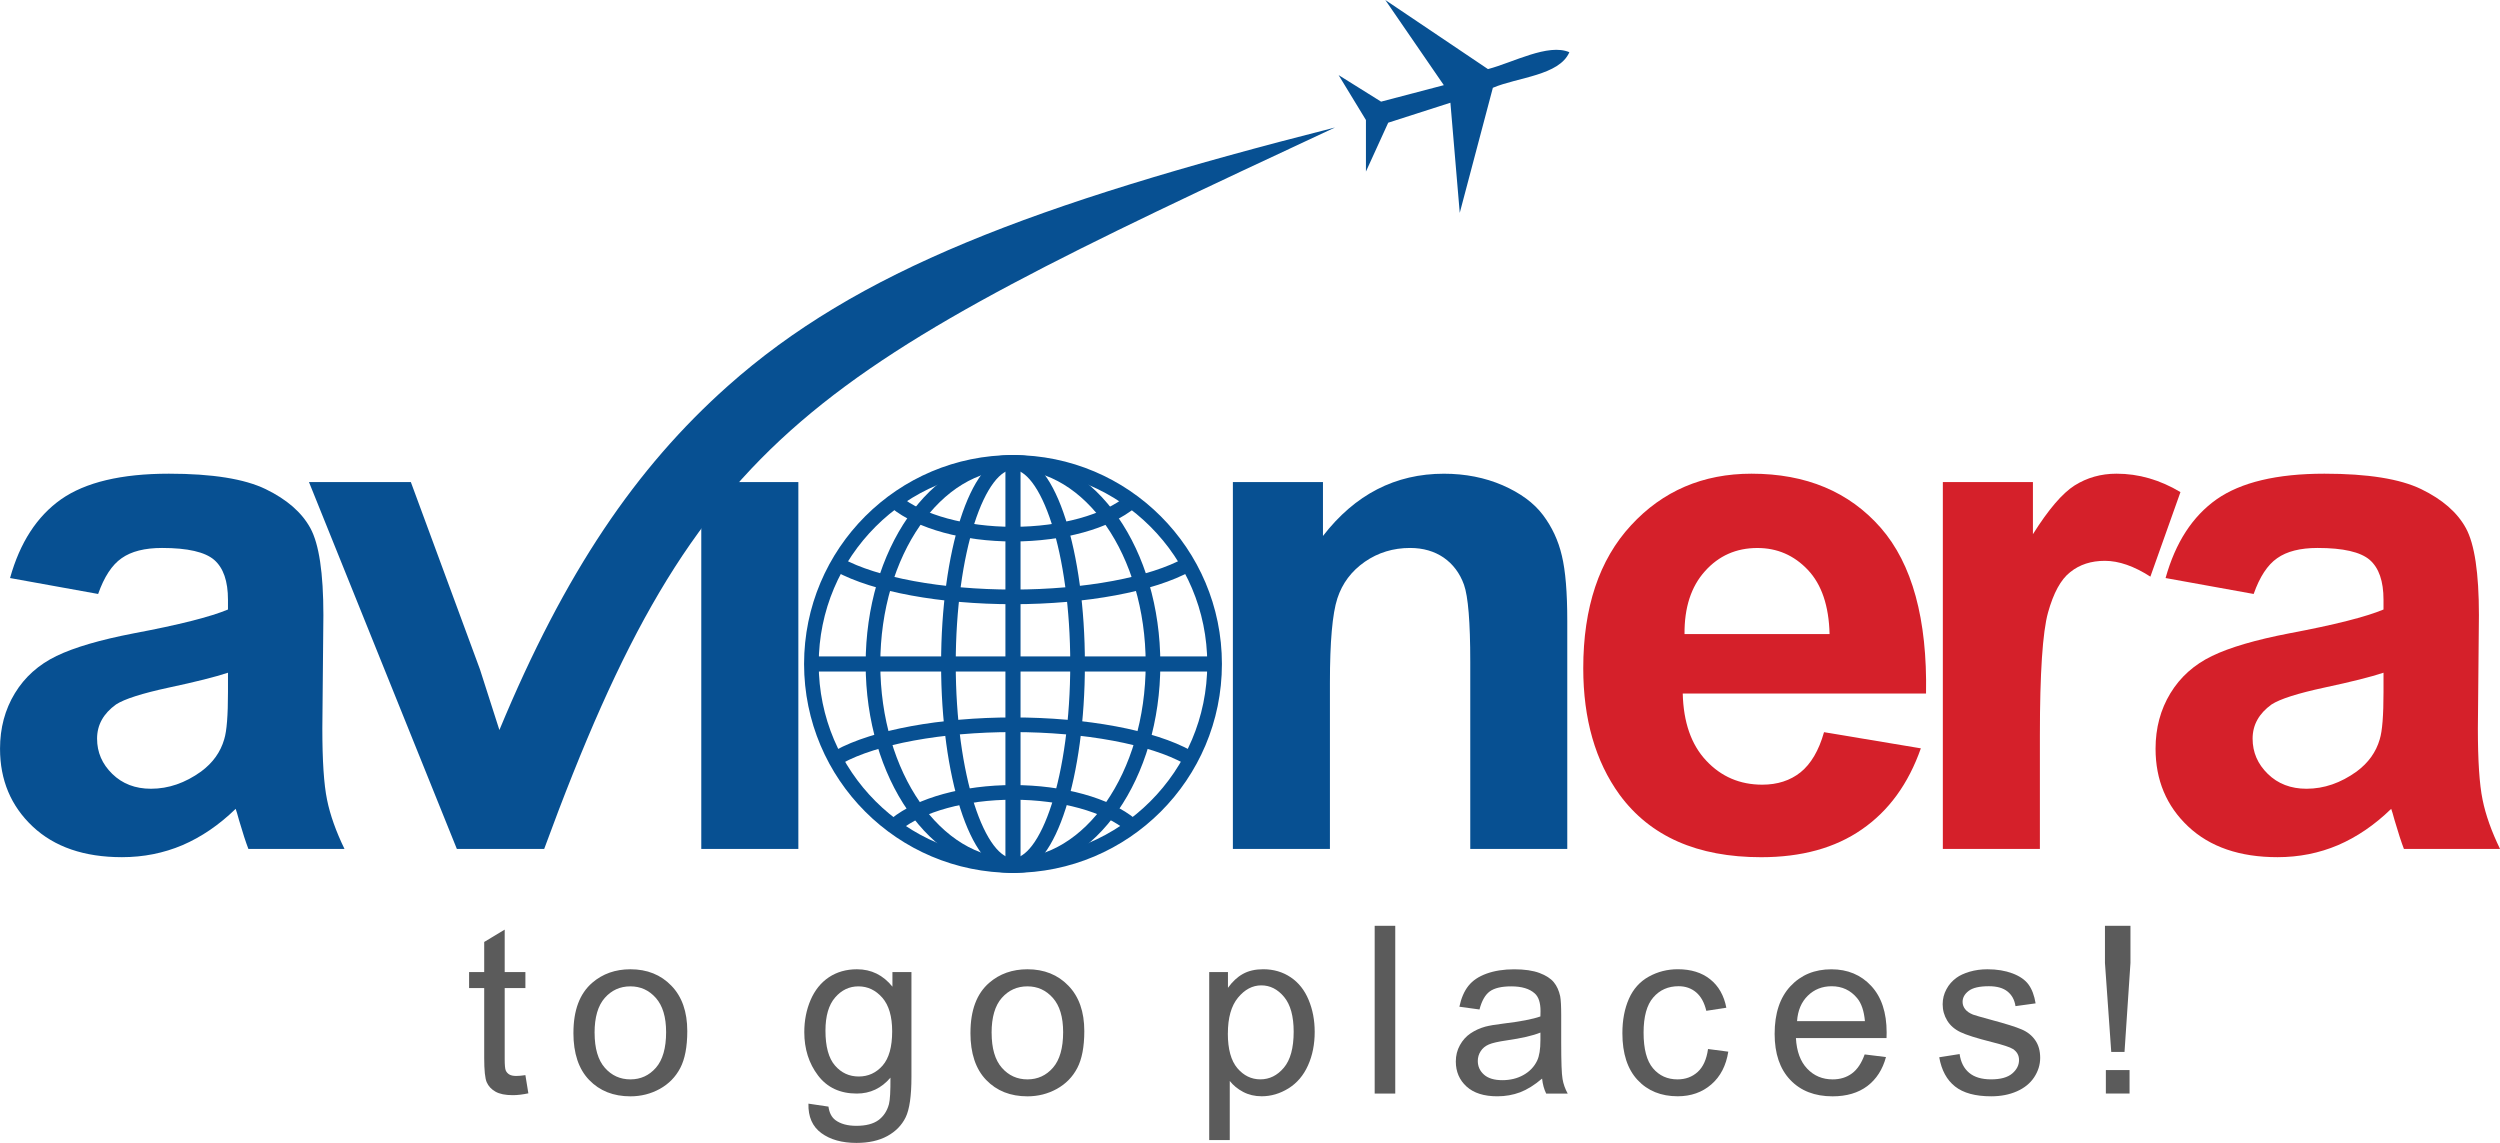 <?xml version="1.0" encoding="UTF-8"?>
<!DOCTYPE svg PUBLIC "-//W3C//DTD SVG 1.1//EN" "http://www.w3.org/Graphics/SVG/1.1/DTD/svg11.dtd">
<!-- Creator: CorelDRAW -->
<svg xmlns="http://www.w3.org/2000/svg" xml:space="preserve" width="85.299mm" height="38.995mm" style="shape-rendering:geometricPrecision; text-rendering:geometricPrecision; image-rendering:optimizeQuality; fill-rule:evenodd; clip-rule:evenodd"
viewBox="0 0 85.864 39.253"
 xmlns:xlink="http://www.w3.org/1999/xlink">
 <defs>
  <style type="text/css">
   <![CDATA[
    .str0 {stroke:#075092;stroke-width:0.503}
    .fil2 {fill:none}
    .fil1 {fill:#075092}
    .fil3 {fill:#075092;fill-rule:nonzero}
    .fil0 {fill:#5B5B5B;fill-rule:nonzero}
    .fil4 {fill:#D5202A;fill-rule:nonzero}
   ]]>
  </style>
 </defs>
 <g id="Layer_x0020_1">
  <g id="_307760952">
   <g>
    <path id="_307260928" class="fil0" d="M18.045 36.926l0.102 0.625c-0.199,0.042 -0.377,0.063 -0.534,0.063 -0.258,0 -0.456,-0.04 -0.598,-0.122 -0.141,-0.081 -0.24,-0.188 -0.298,-0.321 -0.058,-0.131 -0.087,-0.41 -0.087,-0.834l0 -2.401 -0.519 0 0 -0.55 0.519 0 0 -1.034 0.704 -0.424 0 1.458 0.711 0 0 0.55 -0.711 0 0 2.44c0,0.203 0.012,0.331 0.036,0.389 0.025,0.058 0.066,0.103 0.122,0.138 0.056,0.034 0.137,0.051 0.241,0.051 0.079,0 0.182,-0.009 0.311,-0.028z"/>
    <path id="_307262056" class="fil0" d="M19.695 35.471c0,-0.773 0.215,-1.346 0.645,-1.717 0.358,-0.309 0.796,-0.464 1.312,-0.464 0.574,0 1.044,0.188 1.407,0.565 0.365,0.376 0.546,0.895 0.546,1.558 0,0.538 -0.081,0.961 -0.241,1.268 -0.161,0.309 -0.396,0.547 -0.703,0.718 -0.309,0.17 -0.644,0.255 -1.009,0.255 -0.584,0 -1.056,-0.187 -1.417,-0.562 -0.361,-0.374 -0.541,-0.914 -0.541,-1.619zm0.727 0c0,0.535 0.117,0.935 0.35,1.201 0.234,0.267 0.527,0.4 0.88,0.4 0.351,0 0.644,-0.134 0.877,-0.401 0.232,-0.267 0.349,-0.675 0.349,-1.222 0,-0.516 -0.117,-0.908 -0.352,-1.174 -0.235,-0.266 -0.526,-0.398 -0.875,-0.398 -0.353,0 -0.647,0.133 -0.88,0.397 -0.233,0.264 -0.35,0.664 -0.35,1.198z"/>
    <path id="_307459896" class="fil0" d="M27.766 37.905l0.688 0.102c0.028,0.212 0.109,0.366 0.239,0.464 0.176,0.13 0.416,0.196 0.719,0.196 0.329,0 0.581,-0.066 0.759,-0.196 0.178,-0.131 0.298,-0.315 0.361,-0.55 0.038,-0.145 0.054,-0.447 0.051,-0.908 -0.309,0.363 -0.694,0.546 -1.155,0.546 -0.574,0 -1.018,-0.207 -1.332,-0.621 -0.314,-0.413 -0.472,-0.911 -0.472,-1.489 0,-0.398 0.072,-0.766 0.216,-1.103 0.145,-0.337 0.354,-0.597 0.628,-0.781 0.274,-0.182 0.596,-0.275 0.965,-0.275 0.492,0 0.899,0.2 1.218,0.598l0 -0.503 0.653 0 0 3.608c0,0.649 -0.067,1.111 -0.199,1.382 -0.133,0.271 -0.342,0.486 -0.629,0.643 -0.287,0.157 -0.64,0.236 -1.06,0.236 -0.498,0 -0.9,-0.113 -1.206,-0.337 -0.307,-0.224 -0.455,-0.561 -0.444,-1.012zm0.585 -2.507c0,0.547 0.109,0.947 0.327,1.198 0.217,0.252 0.49,0.377 0.817,0.377 0.325,0 0.597,-0.125 0.817,-0.374 0.22,-0.251 0.33,-0.643 0.33,-1.178 0,-0.511 -0.113,-0.896 -0.339,-1.155 -0.227,-0.259 -0.5,-0.389 -0.82,-0.389 -0.314,0 -0.581,0.127 -0.802,0.384 -0.22,0.255 -0.33,0.635 -0.33,1.138z"/>
    <path id="_307460736" class="fil0" d="M33.331 35.471c0,-0.773 0.215,-1.346 0.645,-1.717 0.358,-0.309 0.796,-0.464 1.312,-0.464 0.574,0 1.044,0.188 1.407,0.565 0.365,0.376 0.546,0.895 0.546,1.558 0,0.538 -0.081,0.961 -0.241,1.268 -0.161,0.309 -0.396,0.547 -0.703,0.718 -0.309,0.17 -0.644,0.255 -1.009,0.255 -0.584,0 -1.056,-0.187 -1.417,-0.562 -0.361,-0.374 -0.541,-0.914 -0.541,-1.619zm0.727 0c0,0.535 0.117,0.935 0.35,1.201 0.234,0.267 0.527,0.4 0.88,0.4 0.351,0 0.644,-0.134 0.877,-0.401 0.232,-0.267 0.349,-0.675 0.349,-1.222 0,-0.516 -0.117,-0.908 -0.352,-1.174 -0.235,-0.266 -0.526,-0.398 -0.875,-0.398 -0.353,0 -0.647,0.133 -0.88,0.397 -0.233,0.264 -0.35,0.664 -0.35,1.198z"/>
    <path id="_307461528" class="fil0" d="M41.531 39.158l0 -5.773 0.644 0 0 0.542c0.152,-0.212 0.323,-0.372 0.515,-0.478 0.191,-0.106 0.423,-0.16 0.695,-0.16 0.357,0 0.671,0.093 0.943,0.275 0.274,0.184 0.479,0.443 0.617,0.777 0.14,0.334 0.209,0.7 0.209,1.099 0,0.427 -0.076,0.812 -0.231,1.154 -0.153,0.342 -0.376,0.604 -0.668,0.786 -0.293,0.181 -0.6,0.272 -0.922,0.272 -0.236,0 -0.447,-0.05 -0.635,-0.149 -0.188,-0.099 -0.341,-0.225 -0.461,-0.377l0 2.031 -0.707 0zm0.64 -3.663c0,0.537 0.109,0.934 0.326,1.191 0.217,0.256 0.482,0.385 0.79,0.385 0.314,0 0.584,-0.133 0.808,-0.4 0.224,-0.266 0.337,-0.677 0.337,-1.236 0,-0.533 -0.11,-0.93 -0.329,-1.195 -0.219,-0.264 -0.48,-0.397 -0.783,-0.397 -0.302,0 -0.569,0.141 -0.801,0.423 -0.232,0.282 -0.347,0.692 -0.347,1.229z"/>
    <polygon id="_307462344" class="fil0" points="47.214,37.559 47.214,31.797 47.921,31.797 47.921,37.559 "/>
    <path id="_307463160" class="fil0" d="M52.965 37.044c-0.263,0.223 -0.515,0.38 -0.757,0.472 -0.243,0.091 -0.503,0.137 -0.781,0.137 -0.459,0 -0.81,-0.111 -1.057,-0.335 -0.246,-0.224 -0.369,-0.511 -0.369,-0.859 0,-0.205 0.046,-0.392 0.14,-0.561 0.093,-0.169 0.215,-0.305 0.365,-0.406 0.152,-0.102 0.321,-0.18 0.51,-0.232 0.138,-0.036 0.347,-0.072 0.628,-0.106 0.572,-0.068 0.993,-0.149 1.262,-0.244 0.003,-0.097 0.004,-0.158 0.004,-0.184 0,-0.288 -0.067,-0.492 -0.201,-0.609 -0.18,-0.161 -0.449,-0.24 -0.805,-0.24 -0.333,0 -0.578,0.058 -0.738,0.174 -0.158,0.117 -0.275,0.323 -0.352,0.62l-0.691 -0.095c0.063,-0.295 0.166,-0.535 0.31,-0.716 0.144,-0.182 0.353,-0.323 0.625,-0.421 0.272,-0.098 0.588,-0.148 0.947,-0.148 0.357,0 0.645,0.043 0.868,0.126 0.223,0.084 0.386,0.189 0.492,0.317 0.105,0.127 0.177,0.287 0.22,0.482 0.023,0.121 0.035,0.338 0.035,0.652l0 0.943c0,0.659 0.015,1.075 0.046,1.248 0.029,0.174 0.09,0.342 0.178,0.502l-0.739 0c-0.072,-0.146 -0.121,-0.318 -0.141,-0.515zm-0.059 -1.58c-0.258,0.106 -0.643,0.194 -1.155,0.268 -0.291,0.042 -0.498,0.089 -0.617,0.141 -0.121,0.052 -0.215,0.129 -0.279,0.231 -0.066,0.101 -0.099,0.212 -0.099,0.335 0,0.189 0.072,0.346 0.215,0.472 0.142,0.125 0.352,0.188 0.627,0.188 0.272,0 0.515,-0.059 0.727,-0.178 0.212,-0.119 0.369,-0.283 0.468,-0.49 0.077,-0.16 0.114,-0.396 0.114,-0.707l0 -0.26z"/>
    <path id="_307463976" class="fil0" d="M58.664 36.029l0.695 0.091c-0.075,0.479 -0.27,0.855 -0.584,1.126 -0.313,0.271 -0.698,0.406 -1.154,0.406 -0.57,0 -1.03,-0.187 -1.377,-0.559 -0.347,-0.373 -0.522,-0.908 -0.522,-1.606 0,-0.451 0.075,-0.845 0.224,-1.183 0.15,-0.338 0.377,-0.592 0.683,-0.761 0.305,-0.169 0.637,-0.254 0.996,-0.254 0.453,0 0.825,0.115 1.112,0.345 0.288,0.229 0.474,0.554 0.555,0.977l-0.688 0.106c-0.066,-0.28 -0.181,-0.491 -0.347,-0.633 -0.166,-0.141 -0.368,-0.212 -0.604,-0.212 -0.357,0 -0.647,0.127 -0.869,0.384 -0.223,0.255 -0.334,0.659 -0.334,1.211 0,0.561 0.107,0.969 0.323,1.224 0.215,0.254 0.495,0.381 0.841,0.381 0.278,0 0.508,-0.086 0.695,-0.256 0.186,-0.17 0.305,-0.432 0.354,-0.786z"/>
    <path id="_307464792" class="fil0" d="M64.044 36.215l0.731 0.09c-0.115,0.428 -0.329,0.759 -0.64,0.996 -0.313,0.235 -0.711,0.353 -1.195,0.353 -0.61,0 -1.095,-0.188 -1.452,-0.564 -0.358,-0.376 -0.537,-0.903 -0.537,-1.582 0,-0.703 0.181,-1.248 0.542,-1.635 0.362,-0.388 0.83,-0.582 1.407,-0.582 0.558,0 1.014,0.19 1.367,0.57 0.354,0.38 0.531,0.915 0.531,1.603 0,0.043 -0.001,0.106 -0.004,0.189l-3.112 0c0.025,0.459 0.156,0.81 0.389,1.053 0.233,0.244 0.523,0.366 0.872,0.366 0.259,0 0.48,-0.068 0.664,-0.205 0.184,-0.135 0.329,-0.353 0.436,-0.652zm-2.322 -1.144l2.33 0c-0.031,-0.35 -0.121,-0.614 -0.267,-0.789 -0.225,-0.272 -0.518,-0.409 -0.876,-0.409 -0.325,0 -0.598,0.109 -0.82,0.326 -0.221,0.217 -0.343,0.508 -0.368,0.872z"/>
    <path id="_307465608" class="fil0" d="M66.605 36.312l0.699 -0.11c0.039,0.28 0.149,0.495 0.329,0.645 0.178,0.149 0.429,0.224 0.753,0.224 0.325,0 0.566,-0.067 0.723,-0.199 0.157,-0.133 0.236,-0.288 0.236,-0.465 0,-0.161 -0.07,-0.286 -0.209,-0.378 -0.097,-0.063 -0.338,-0.142 -0.723,-0.239 -0.518,-0.131 -0.879,-0.244 -1.079,-0.341 -0.2,-0.095 -0.353,-0.228 -0.456,-0.397 -0.103,-0.169 -0.156,-0.356 -0.156,-0.559 0,-0.187 0.043,-0.358 0.129,-0.516 0.084,-0.16 0.201,-0.291 0.347,-0.396 0.11,-0.081 0.26,-0.15 0.449,-0.207 0.191,-0.056 0.394,-0.084 0.612,-0.084 0.327,0 0.614,0.048 0.863,0.142 0.248,0.094 0.431,0.221 0.549,0.382 0.118,0.162 0.199,0.377 0.243,0.647l-0.691 0.095c-0.032,-0.215 -0.123,-0.382 -0.274,-0.503 -0.15,-0.121 -0.363,-0.181 -0.639,-0.181 -0.325,0 -0.557,0.054 -0.695,0.161 -0.14,0.107 -0.209,0.233 -0.209,0.377 0,0.093 0.03,0.174 0.087,0.248 0.058,0.077 0.148,0.138 0.271,0.189 0.071,0.026 0.279,0.086 0.625,0.18 0.5,0.134 0.849,0.243 1.046,0.329 0.199,0.084 0.354,0.209 0.467,0.372 0.113,0.162 0.169,0.363 0.169,0.605 0,0.236 -0.07,0.458 -0.207,0.667 -0.138,0.208 -0.337,0.369 -0.596,0.483 -0.259,0.114 -0.553,0.17 -0.88,0.17 -0.543,0 -0.957,-0.113 -1.241,-0.338 -0.284,-0.225 -0.465,-0.559 -0.543,-1.002z"/>
    <path id="_307466424" class="fil0" d="M72.512 36.129l-0.216 -3.055 0 -1.277 0.876 0 0 1.277 -0.204 3.055 -0.456 0zm-0.185 1.43l0 -0.806 0.814 0 0 0.806 -0.814 0z"/>
   </g>
   <g>
    <g>
     <polygon id="_307790512" class="fil1" points="27.87,22.545 41.713,22.545 41.713,23.064 27.87,23.064 "/>
     <polygon id="_231941072" class="fil1" points="35.051,15.884 35.051,29.726 34.532,29.726 34.532,15.884 "/>
     <path id="_231939368" class="fil2 str0" d="M34.792 15.88c3.824,0 6.924,3.1 6.924,6.924 0,3.824 -3.1,6.924 -6.924,6.924 -3.824,0 -6.924,-3.1 -6.924,-6.924 0,-3.824 3.1,-6.924 6.924,-6.924z"/>
     <path id="_231941552" class="fil2 str0" d="M34.792 15.88c2.656,0 4.809,3.1 4.809,6.924 0,3.824 -2.153,6.924 -4.809,6.924 -2.656,0 -4.809,-3.1 -4.809,-6.924 0,-3.824 2.153,-6.924 4.809,-6.924z"/>
     <path id="_231941792" class="fil2 str0" d="M34.792 15.88c1.225,0 2.218,3.1 2.218,6.924 0,3.824 -0.993,6.924 -2.218,6.924 -1.225,0 -2.218,-3.1 -2.218,-6.924 0,-3.824 0.993,-6.924 2.218,-6.924z"/>
     <path id="_308556112" class="fil2 str0" d="M40.81 19.378c-1.231,0.693 -3.529,1.122 -6.018,1.122 -2.464,0 -4.743,-0.42 -5.983,-1.102"/>
     <path id="_231940496" class="fil2 str0" d="M40.81 26.014c-1.231,-0.693 -3.529,-1.122 -6.018,-1.122 -2.464,0 -4.743,0.42 -5.983,1.102"/>
     <path id="_308206416" class="fil2 str0" d="M38.851 28.336c-0.829,-0.693 -2.377,-1.121 -4.054,-1.121 -1.66,0 -3.195,0.42 -4.03,1.102"/>
     <path id="_231941336" class="fil2 str0" d="M38.851 17.224c-0.829,0.693 -2.377,1.121 -4.054,1.121 -1.66,0 -3.195,-0.42 -4.03,-1.102"/>
    </g>
    <path id="_232579616" class="fil3" d="M3.37 20.4l-3.025 -0.547c0.34,-1.219 0.923,-2.118 1.754,-2.705 0.834,-0.583 2.066,-0.879 3.702,-0.879 1.49,0 2.596,0.178 3.325,0.531 0.725,0.352 1.239,0.798 1.535,1.341 0.296,0.543 0.446,1.535 0.446,2.985l-0.036 3.892c0,1.106 0.053,1.924 0.162,2.45 0.105,0.522 0.308,1.089 0.599,1.689l-3.301 0c-0.085,-0.223 -0.194,-0.551 -0.32,-0.984 -0.053,-0.199 -0.093,-0.328 -0.117,-0.393 -0.571,0.555 -1.179,0.968 -1.827,1.247 -0.648,0.275 -1.341,0.413 -2.078,0.413 -1.296,0 -2.321,-0.352 -3.066,-1.053 -0.749,-0.705 -1.122,-1.596 -1.122,-2.673 0,-0.709 0.17,-1.345 0.51,-1.904 0.34,-0.559 0.818,-0.984 1.43,-1.28 0.612,-0.296 1.499,-0.555 2.653,-0.778 1.555,-0.292 2.637,-0.567 3.236,-0.818l0 -0.332c0,-0.644 -0.158,-1.098 -0.474,-1.373 -0.316,-0.271 -0.911,-0.409 -1.79,-0.409 -0.595,0 -1.057,0.117 -1.389,0.352 -0.332,0.231 -0.599,0.64 -0.806,1.227zm4.459 2.705c-0.425,0.142 -1.102,0.312 -2.029,0.51 -0.923,0.199 -1.527,0.393 -1.814,0.579 -0.433,0.312 -0.652,0.701 -0.652,1.175 0,0.47 0.174,0.871 0.522,1.211 0.348,0.34 0.79,0.51 1.329,0.51 0.603,0 1.175,-0.199 1.721,-0.591 0.405,-0.3 0.668,-0.668 0.794,-1.106 0.089,-0.283 0.13,-0.826 0.13,-1.624l0 -0.664z"/>
    <path id="_307255888" class="fil3" d="M15.691 29.157l-5.079 -12.6 3.499 0 2.373 6.432 0.668 2.084c2.252,-5.43 4.693,-9.004 7.834,-11.805 4.443,-3.962 10.464,-6.245 20.866,-8.89 -18.047,8.423 -21.831,10.26 -27.162,24.78l-3.001 0 0 0z"/>
    <polygon id="_307256224" class="fil3" points="24.086,29.157 24.086,16.557 27.42,16.557 27.42,29.157 "/>
    <path id="_307257904" class="fil3" d="M53.83 29.157l-3.333 0 0 -6.432c0,-1.361 -0.073,-2.24 -0.215,-2.641 -0.142,-0.397 -0.377,-0.709 -0.697,-0.932 -0.32,-0.219 -0.705,-0.332 -1.154,-0.332 -0.579,0 -1.098,0.158 -1.555,0.474 -0.458,0.32 -0.774,0.737 -0.944,1.26 -0.17,0.523 -0.255,1.486 -0.255,2.896l0 5.707 -3.333 0 0 -12.6 3.094 0 0 1.851c1.102,-1.426 2.487,-2.138 4.155,-2.138 0.733,0 1.409,0.134 2.017,0.397 0.608,0.267 1.069,0.603 1.381,1.017 0.312,0.413 0.531,0.879 0.652,1.401 0.126,0.522 0.186,1.268 0.186,2.24l0 7.833z"/>
    <path id="_307258720" class="fil4" d="M62.648 25.147l3.325 0.555c-0.429,1.219 -1.102,2.147 -2.025,2.783 -0.919,0.64 -2.074,0.956 -3.459,0.956 -2.191,0 -3.811,-0.713 -4.864,-2.147 -0.83,-1.146 -1.247,-2.596 -1.247,-4.342 0,-2.09 0.547,-3.726 1.64,-4.909 1.089,-1.183 2.471,-1.774 4.139,-1.774 1.875,0 3.353,0.62 4.439,1.859 1.081,1.239 1.6,3.135 1.555,5.691l-8.356 0c0.024,0.988 0.292,1.758 0.806,2.305 0.514,0.551 1.158,0.826 1.924,0.826 0.522,0 0.96,-0.142 1.316,-0.425 0.356,-0.288 0.628,-0.745 0.806,-1.377zm0.19 -3.37c-0.024,-0.968 -0.271,-1.701 -0.745,-2.203 -0.474,-0.502 -1.053,-0.753 -1.734,-0.753 -0.729,0 -1.328,0.267 -1.802,0.798 -0.474,0.526 -0.709,1.247 -0.701,2.159l4.982 0z"/>
    <path id="_307259560" class="fil4" d="M70.061 29.157l-3.333 0 0 -12.6 3.094 0 0 1.79c0.531,-0.846 1.009,-1.405 1.43,-1.673 0.425,-0.267 0.903,-0.405 1.442,-0.405 0.761,0 1.49,0.211 2.195,0.632l-1.033 2.904c-0.559,-0.36 -1.081,-0.543 -1.563,-0.543 -0.47,0 -0.863,0.126 -1.187,0.385 -0.328,0.255 -0.579,0.721 -0.766,1.393 -0.186,0.672 -0.279,2.082 -0.279,4.224l0 3.892z"/>
    <path id="_307260376" class="fil4" d="M77.403 20.4l-3.025 -0.547c0.34,-1.219 0.923,-2.118 1.754,-2.705 0.834,-0.583 2.066,-0.879 3.702,-0.879 1.49,0 2.596,0.178 3.325,0.531 0.725,0.352 1.239,0.798 1.535,1.341 0.296,0.543 0.446,1.535 0.446,2.985l-0.036 3.892c0,1.106 0.053,1.924 0.162,2.45 0.105,0.522 0.308,1.089 0.599,1.689l-3.301 0c-0.085,-0.223 -0.194,-0.551 -0.32,-0.984 -0.053,-0.199 -0.093,-0.328 -0.117,-0.393 -0.571,0.555 -1.179,0.968 -1.827,1.247 -0.648,0.275 -1.341,0.413 -2.078,0.413 -1.296,0 -2.321,-0.352 -3.066,-1.053 -0.749,-0.705 -1.122,-1.596 -1.122,-2.673 0,-0.709 0.17,-1.345 0.51,-1.904 0.34,-0.559 0.818,-0.984 1.43,-1.28 0.612,-0.296 1.499,-0.555 2.653,-0.778 1.555,-0.292 2.637,-0.567 3.236,-0.818l0 -0.332c0,-0.644 -0.158,-1.098 -0.474,-1.373 -0.316,-0.271 -0.911,-0.409 -1.79,-0.409 -0.595,0 -1.057,0.117 -1.389,0.352 -0.332,0.231 -0.599,0.64 -0.806,1.227zm4.459 2.705c-0.425,0.142 -1.102,0.312 -2.029,0.51 -0.923,0.199 -1.527,0.393 -1.814,0.579 -0.433,0.312 -0.652,0.701 -0.652,1.175 0,0.47 0.174,0.871 0.522,1.211 0.348,0.34 0.79,0.51 1.329,0.51 0.603,0 1.175,-0.199 1.721,-0.591 0.405,-0.3 0.668,-0.668 0.794,-1.106 0.089,-0.283 0.13,-0.826 0.13,-1.624l0 -0.664z"/>
    <path id="_307465848" class="fil1" d="M47.579 0l3.526 2.373c0.865,-0.227 2.066,-0.893 2.796,-0.58 -0.347,0.801 -1.774,0.859 -2.628,1.222l-1.137 4.296 -0.321 -3.783 -2.136 0.686 -0.765 1.678 -0 -1.77 -0.939 -1.543 1.459 0.912 2.155 -0.566 -2.01 -2.925z"/>
   </g>
  </g>
 </g>
</svg>
